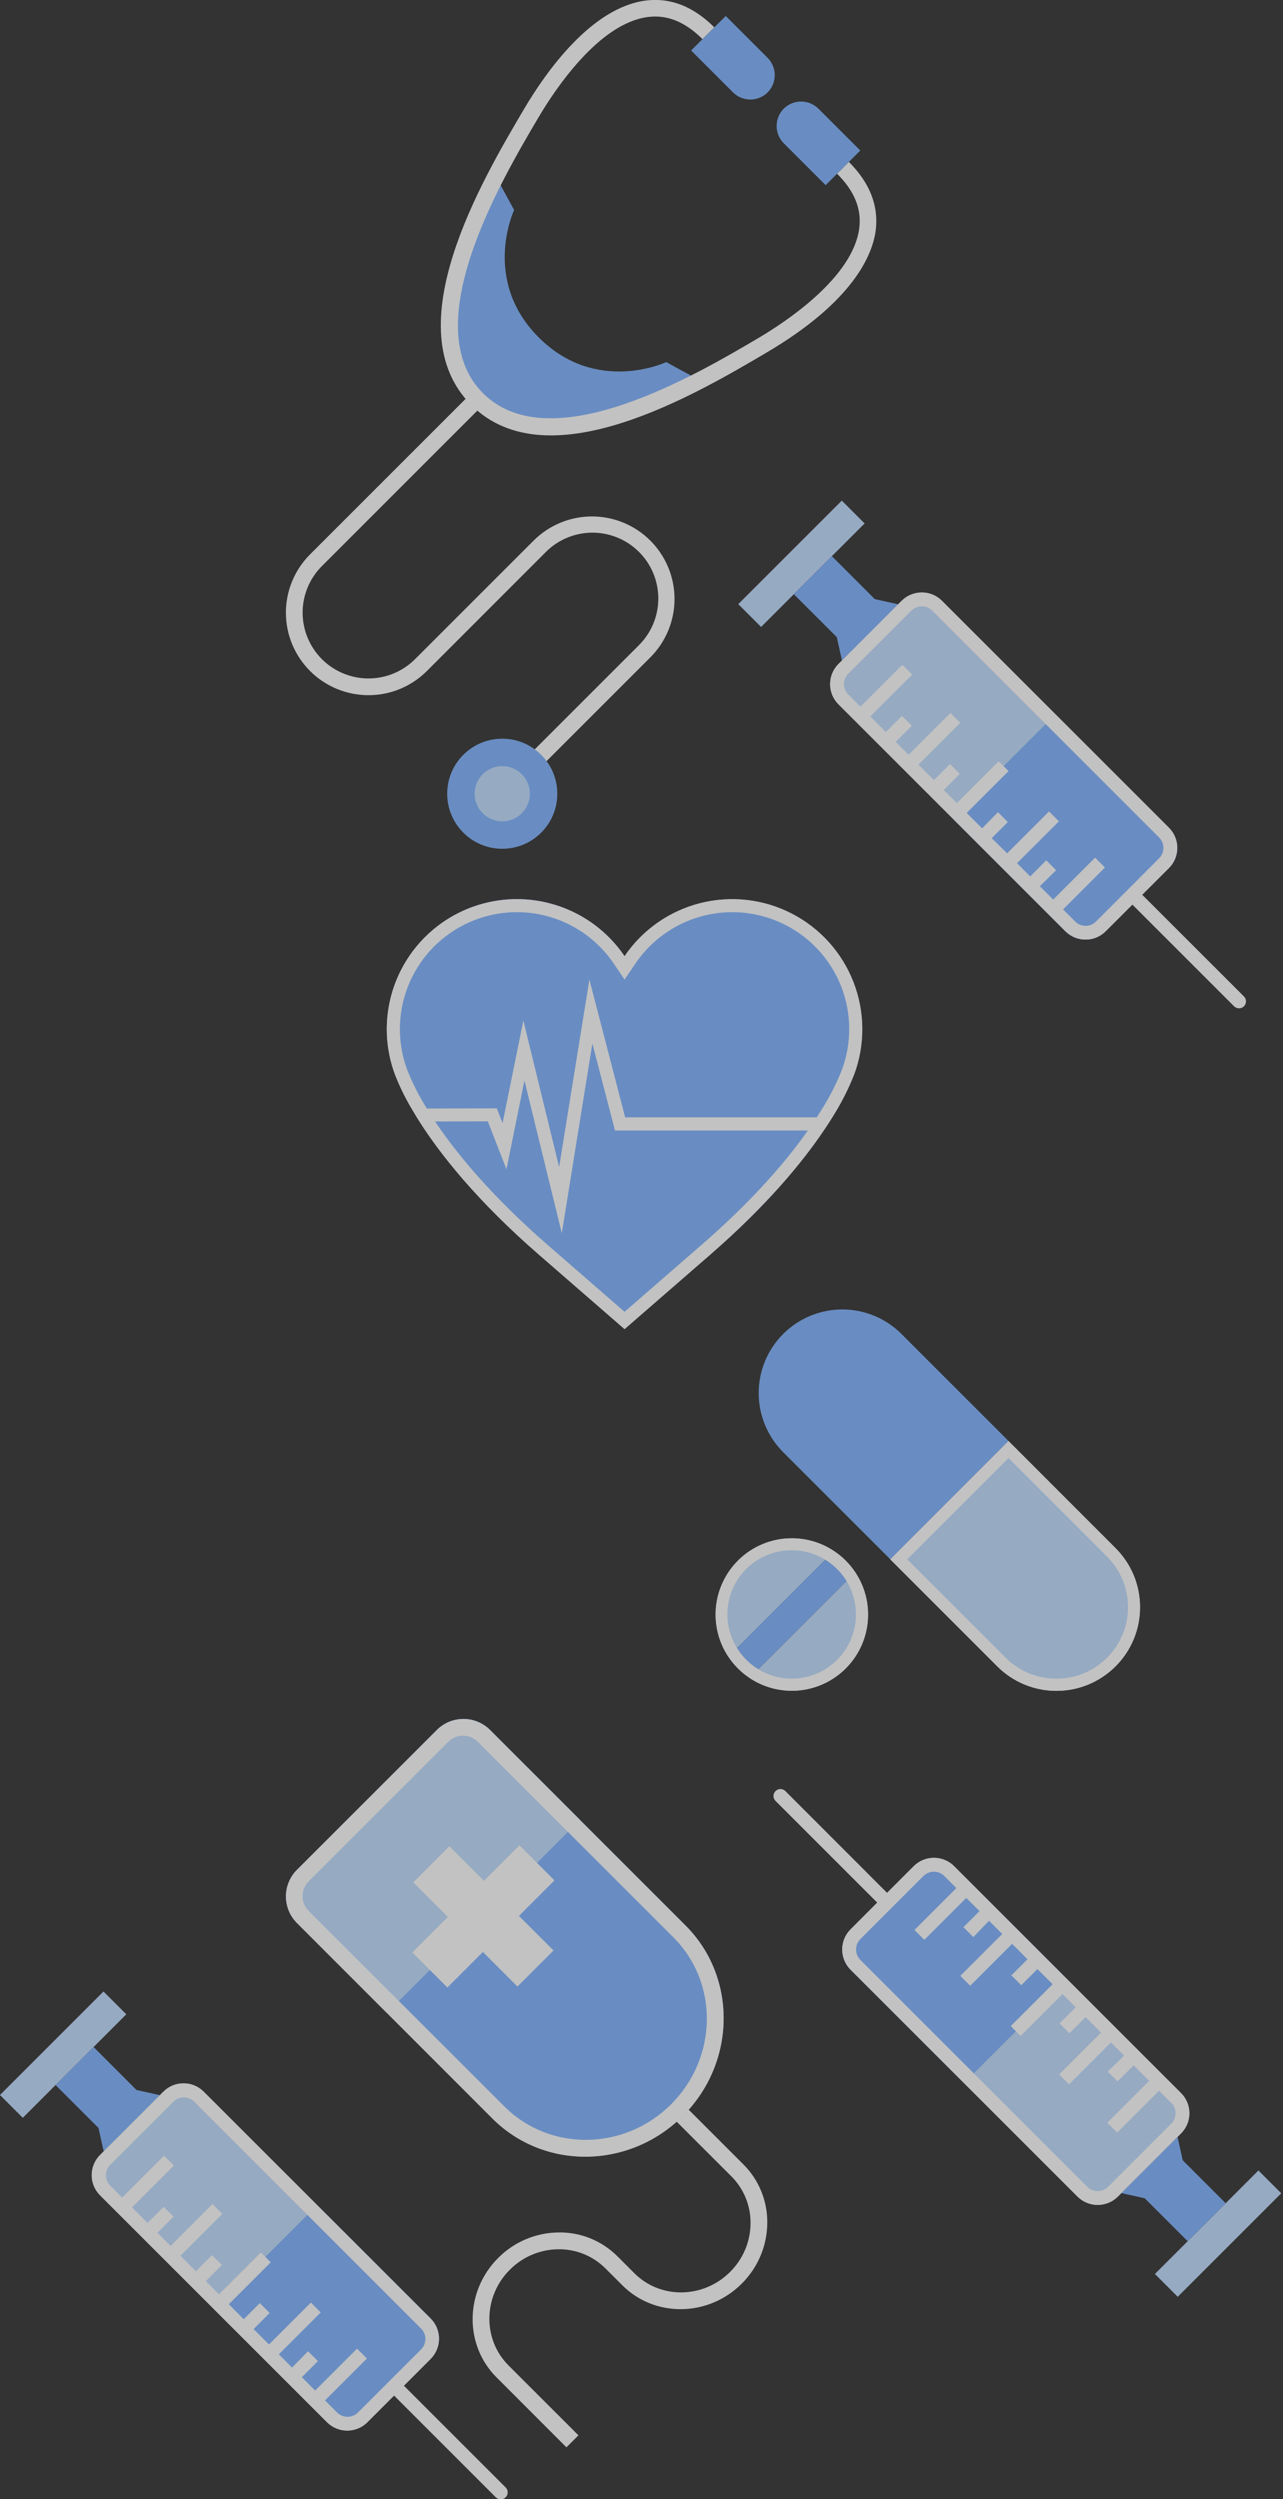 <svg width="289" height="563" viewBox="0 0 289 563" fill="none" xmlns="http://www.w3.org/2000/svg">
<rect x="0" y="0" width="289" height="563" fill="#333333" stroke="none"/>
<g clip-path="url(#clip0_0_1692)">
<g opacity="0.7">
<path d="M167.075 514.459C170.688 510.882 172.754 506.03 172.83 500.945C172.881 498.47 172.43 496.01 171.504 493.713C170.578 491.417 169.196 489.333 167.441 487.586L153.954 474.094L151.251 476.802L164.744 490.283C166.148 491.686 167.255 493.357 167.997 495.198C168.739 497.039 169.101 499.011 169.062 500.995C169.003 505.069 167.347 508.958 164.449 511.823C158.428 517.845 148.765 517.978 142.904 512.123L139.086 508.304C137.337 506.553 135.252 505.173 132.956 504.248C130.66 503.323 128.201 502.871 125.727 502.921C120.641 502.999 115.788 505.065 112.207 508.676C104.692 516.191 104.525 528.251 111.835 535.561L127.591 551.334L130.294 548.626L114.538 532.875C108.682 527.014 108.815 517.334 114.837 511.329C117.707 508.43 121.598 506.773 125.677 506.712C127.66 506.673 129.631 507.035 131.471 507.777C133.31 508.519 134.981 509.625 136.383 511.03L140.201 514.848C147.511 522.141 159.565 521.974 167.075 514.459Z" fill="white"/>
<path d="M66.801 433.117L110.925 477.24C122.58 488.929 141.816 488.662 153.827 476.646C165.837 464.63 166.103 445.433 154.415 433.75L110.297 389.627C108.686 388.062 106.519 387.202 104.273 387.234C102.028 387.267 99.886 388.189 98.32 389.799L66.974 421.146C65.364 422.711 64.442 424.851 64.409 427.096C64.377 429.341 65.237 431.506 66.801 433.117Z" fill="#80B4FF"/>
<path d="M66.801 433.117L87.153 453.475L130.649 409.979L110.314 389.643C108.702 388.079 106.536 387.219 104.29 387.251C102.044 387.283 99.903 388.205 98.337 389.815L66.99 421.162C65.383 422.725 64.461 424.86 64.426 427.101C64.391 429.341 65.245 431.505 66.801 433.117Z" fill="#C0DDFF"/>
<path d="M66.968 421.162L98.32 389.826C99.887 388.217 102.029 387.296 104.274 387.264C106.52 387.233 108.686 388.095 110.297 389.66L154.42 433.783C166.076 445.438 165.831 464.669 153.821 476.679C141.811 488.69 122.607 488.956 110.924 477.273L66.801 433.117C65.243 431.507 64.386 429.345 64.417 427.105C64.448 424.865 65.365 422.728 66.968 421.162ZM113.627 474.554C123.839 484.766 140.689 484.544 151.19 474.032C161.691 463.52 161.924 446.681 151.712 436.469L107.594 392.351C107.152 391.918 106.629 391.577 106.054 391.347C105.479 391.116 104.865 391.002 104.246 391.01C103.627 391.019 103.016 391.149 102.447 391.395C101.879 391.64 101.365 391.995 100.934 392.44L69.576 423.793C69.132 424.224 68.777 424.738 68.532 425.306C68.287 425.874 68.157 426.485 68.149 427.104C68.141 427.723 68.255 428.337 68.484 428.912C68.714 429.487 69.055 430.01 69.487 430.453L113.627 474.554Z" fill="white"/>
<path d="M92.87 439.838L100.873 431.835L93.092 424.054L101.212 415.929L108.998 423.715L117.002 415.712L124.899 423.61L116.896 431.613L124.683 439.4L116.558 447.525L108.776 439.738L100.773 447.742L92.87 439.838Z" fill="white"/>
</g>
<g opacity="0.7">
<path d="M88.974 242.083C90.006 244.723 91.254 247.273 92.703 249.709C93.258 250.625 93.813 251.612 94.496 252.656C99.191 260.049 107.411 270.499 121.458 282.71L140.689 299.426L159.915 282.71C172.73 271.571 180.694 261.897 185.562 254.671C186.266 253.633 186.899 252.645 187.476 251.718C189.419 248.669 191.067 245.443 192.399 242.083C194.898 235.369 194.85 227.972 192.266 221.29C189.681 214.608 184.738 209.105 178.371 205.82C172.004 202.535 164.655 201.697 157.712 203.462C150.769 205.228 144.713 209.476 140.689 215.404C136.668 209.47 130.611 205.217 123.665 203.447C116.72 201.678 109.366 202.515 102.996 205.801C96.626 209.088 91.681 214.594 89.097 221.28C86.513 227.966 86.469 235.367 88.974 242.083Z" fill="#80B4FF"/>
<path d="M106.201 204.398C112.351 202.11 119.091 201.951 125.343 203.946C131.594 205.941 136.996 209.976 140.683 215.404C144.707 209.476 150.763 205.228 157.706 203.462C164.649 201.696 171.999 202.535 178.365 205.82C184.732 209.105 189.675 214.608 192.26 221.29C194.844 227.971 194.892 235.369 192.393 242.083C191.062 245.442 189.415 248.668 187.476 251.718C186.921 252.645 186.266 253.627 185.561 254.67C180.694 261.886 172.729 271.57 159.909 282.709L140.683 299.426L121.452 282.709C107.411 270.499 99.185 260.048 94.473 252.656C93.807 251.612 93.219 250.624 92.686 249.709C91.241 247.272 89.998 244.722 88.968 242.083C87.624 238.477 87.005 234.642 87.144 230.796C87.283 226.951 88.178 223.17 89.778 219.671C91.379 216.171 93.653 213.021 96.47 210.401C99.288 207.78 102.595 205.74 106.201 204.398ZM123.395 280.489L140.683 295.525L157.972 280.489C167.962 271.82 176.021 263.145 181.976 254.682H138.53L133.435 235.073L126.547 277.809L118.133 243.426L114.082 263.406L109.875 252.611L98.003 252.645C102.427 259.26 110.236 269.04 123.395 280.489ZM91.759 241.084C92.735 243.563 93.906 245.961 95.261 248.255C95.572 248.782 95.861 249.27 96.144 249.731L111.906 249.681L113.205 253.011L117.889 229.917L125.948 262.918L132.763 220.693L140.817 251.718H183.974C184.318 251.163 184.651 250.669 184.962 250.164C186.802 247.28 188.365 244.229 189.629 241.051C191.883 235.012 191.846 228.357 189.524 222.345C187.202 216.333 182.756 211.38 177.029 208.425C171.301 205.469 164.689 204.715 158.444 206.306C152.198 207.897 146.752 211.722 143.136 217.058L140.683 220.671L138.241 217.058C134.625 211.722 129.179 207.897 122.932 206.306C116.686 204.715 110.073 205.468 104.345 208.423C98.617 211.379 94.171 216.331 91.847 222.344C89.524 228.356 89.485 235.011 91.737 241.051L91.759 241.084Z" fill="white"/>
</g>
<g opacity="0.7">
<path d="M212.187 135.352L263.304 186.468C265.814 188.978 265.814 193.047 263.304 195.557L249.074 209.787C246.564 212.297 242.495 212.297 239.985 209.787L188.868 158.671C186.358 156.161 186.358 152.092 188.868 149.582L203.098 135.352C205.608 132.842 209.678 132.842 212.187 135.352Z" fill="#C0DDFF"/>
<path d="M189.617 112.779L194.758 117.92L171.438 141.239L166.297 136.098L189.617 112.779Z" fill="#C0DDFF"/>
<path d="M189.652 148.798L188.492 143.536L178.818 133.863L187.382 125.299L197.056 134.973L202.317 136.138L189.652 148.798Z" fill="#80B4FF"/>
<path d="M214.422 184.224L239.952 209.788C241.158 210.992 242.793 211.669 244.498 211.669C246.202 211.669 247.837 210.992 249.043 209.788L263.302 195.574C264.506 194.368 265.183 192.733 265.183 191.028C265.183 189.324 264.506 187.689 263.302 186.483L237.738 160.925L214.422 184.224Z" fill="#80B4FF"/>
<path d="M188.869 149.58L203.094 135.35C204.3 134.145 205.935 133.469 207.64 133.469C209.344 133.469 210.979 134.145 212.185 135.35L263.301 186.466C264.506 187.672 265.182 189.307 265.182 191.012C265.182 192.716 264.506 194.351 263.301 195.557L257.285 201.568L280.201 224.479C280.348 224.624 280.464 224.797 280.543 224.987C280.622 225.178 280.663 225.382 280.663 225.589C280.663 225.795 280.622 225.999 280.543 226.19C280.464 226.38 280.348 226.553 280.201 226.699C280.056 226.844 279.883 226.959 279.692 227.038C279.501 227.116 279.297 227.155 279.091 227.154C278.885 227.155 278.681 227.116 278.49 227.038C278.3 226.96 278.127 226.844 277.981 226.699L255.071 203.788L249.054 209.799C247.854 210.997 246.227 211.67 244.531 211.669C243.687 211.67 242.85 211.505 242.07 211.182C241.29 210.859 240.582 210.385 239.985 209.787L232.049 201.851L229.829 199.631L188.853 158.655C187.655 157.447 186.985 155.814 186.988 154.114C186.991 152.413 187.668 150.783 188.869 149.58ZM191.089 156.468L193.82 159.193L203.255 149.758L205.475 151.978L196.04 161.413L199.536 164.91L203.166 161.28L205.386 163.5L201.762 167.13L204.659 170.043L214.094 160.608L216.314 162.828L206.879 172.263L210.365 175.743L213.994 172.119L216.214 174.339L212.585 177.969L215.526 180.922L224.961 171.486L227.181 173.706L217.746 183.142L221.221 186.61L224.795 182.969L227.015 185.19L223.385 188.819L226.865 192.244L236.3 182.809L238.52 185.029L229.085 194.464L232.066 197.439L235.673 193.82L237.893 196.04L234.23 199.647L237.238 202.65L246.673 193.215L248.893 195.435L239.458 204.87L242.189 207.601C242.496 207.91 242.862 208.155 243.265 208.322C243.668 208.488 244.1 208.573 244.537 208.572C244.972 208.573 245.403 208.488 245.805 208.321C246.207 208.154 246.572 207.909 246.879 207.601L261.098 193.354C261.717 192.73 262.064 191.887 262.064 191.009C262.064 190.13 261.717 189.288 261.098 188.664L209.987 137.553C209.364 136.935 208.521 136.588 207.642 136.588C206.764 136.588 205.921 136.935 205.297 137.553L191.067 151.778C190.449 152.402 190.101 153.245 190.101 154.123C190.101 155.001 190.449 155.844 191.067 156.468H191.089Z" fill="white"/>
</g>
<g opacity="0.7">
<path d="M45.887 471.204L97.003 522.321C99.513 524.831 99.513 528.9 97.003 531.41L82.773 545.64C80.263 548.15 76.194 548.15 73.684 545.64L22.567 494.523C20.057 492.014 20.057 487.944 22.567 485.434L36.798 471.204C39.307 468.694 43.377 468.694 45.887 471.204Z" fill="#C0DDFF"/>
<path d="M23.312 448.641L28.453 453.782L5.134 477.102L-0.007 471.96L23.312 448.641Z" fill="#C0DDFF"/>
<path d="M23.354 484.661L22.189 479.394L12.515 469.72L21.079 461.156L30.753 470.836L36.02 471.996L23.354 484.661Z" fill="#80B4FF"/>
<path d="M48.124 520.087L73.683 545.618C74.889 546.822 76.523 547.499 78.228 547.499C79.933 547.499 81.567 546.822 82.774 545.618L96.999 531.393C97.596 530.796 98.069 530.087 98.392 529.307C98.716 528.528 98.882 527.692 98.882 526.847C98.882 526.003 98.716 525.167 98.392 524.387C98.069 523.607 97.596 522.899 96.999 522.302L71.44 496.771L48.124 520.087Z" fill="#80B4FF"/>
<path d="M22.572 485.438L36.797 471.213C38.003 470.009 39.638 469.332 41.342 469.332C43.047 469.332 44.682 470.009 45.888 471.213L97.004 522.324C98.209 523.53 98.885 525.165 98.885 526.869C98.885 528.574 98.209 530.209 97.004 531.415L90.988 537.459L113.899 560.37C114.193 560.664 114.358 561.063 114.358 561.48C114.358 561.896 114.193 562.295 113.899 562.59C113.604 562.884 113.205 563.049 112.789 563.049C112.372 563.049 111.973 562.884 111.679 562.59L88.768 539.679L82.752 545.695C81.546 546.9 79.911 547.576 78.206 547.576C76.501 547.576 74.867 546.9 73.66 545.695L65.724 537.759L63.504 535.539L22.528 494.562C21.928 493.962 21.453 493.249 21.13 492.465C20.807 491.68 20.643 490.839 20.647 489.991C20.651 489.142 20.824 488.303 21.154 487.522C21.484 486.74 21.966 486.032 22.572 485.438ZM24.792 492.331L27.517 495.056L36.952 485.621L39.172 487.841L29.737 497.276L33.234 500.778L36.864 497.149L39.084 499.369L35.454 502.998L38.423 505.962L47.858 496.527L50.078 498.747L40.643 508.182L44.129 511.668L47.758 508.038L49.978 510.258L46.354 513.888L49.329 516.868L58.764 507.433L60.984 509.653L51.549 519.088L54.896 522.474L58.526 518.844L60.745 521.064L57.121 524.688L60.59 528.162L70.025 518.727L72.245 520.947L62.81 530.382L65.79 533.363L69.392 529.689L71.613 531.909L67.988 535.533L70.991 538.541L80.426 529.106L82.646 531.326L73.211 540.761L75.942 543.492C76.565 544.11 77.408 544.457 78.287 544.457C79.165 544.457 80.008 544.11 80.631 543.492L94.856 529.267C95.475 528.643 95.822 527.8 95.822 526.922C95.822 526.044 95.475 525.201 94.856 524.577L43.746 473.461C43.122 472.842 42.279 472.495 41.401 472.495C40.522 472.495 39.679 472.842 39.056 473.461L24.825 487.691C24.207 488.315 23.86 489.158 23.86 490.036C23.86 490.915 24.207 491.757 24.825 492.381L24.792 492.331Z" fill="white"/>
</g>
<g opacity="0.7">
<path d="M214.915 420.409L266.032 471.526C268.541 474.036 268.541 478.105 266.032 480.615L251.801 494.845C249.291 497.355 245.222 497.355 242.712 494.845L191.596 443.729C189.086 441.219 189.086 437.149 191.596 434.639L205.826 420.409C208.336 417.899 212.405 417.899 214.915 420.409Z" fill="#C0DDFF"/>
<path d="M283.465 488.96L288.606 494.102L265.287 517.421L260.146 512.28L283.465 488.96Z" fill="#C0DDFF"/>
<path d="M265.249 481.397L266.409 486.659L276.083 496.333L267.525 504.897L257.851 495.223L252.584 494.057L265.249 481.397Z" fill="#80B4FF"/>
<path d="M240.474 445.966L214.916 420.436C213.709 419.231 212.075 418.555 210.37 418.555C208.665 418.555 207.031 419.231 205.824 420.436L191.6 434.661C191.003 435.257 190.529 435.966 190.206 436.746C189.883 437.526 189.716 438.362 189.716 439.206C189.716 440.05 189.883 440.886 190.206 441.666C190.529 442.446 191.003 443.155 191.6 443.752L217.158 469.282L240.474 445.966Z" fill="#80B4FF"/>
<path d="M266.026 480.615L251.802 494.84C251.205 495.437 250.497 495.911 249.716 496.234C248.936 496.557 248.1 496.722 247.256 496.721C246.412 496.723 245.576 496.557 244.795 496.234C244.015 495.911 243.307 495.438 242.711 494.84L191.594 443.729C190.39 442.523 189.713 440.888 189.713 439.184C189.713 437.479 190.39 435.844 191.594 434.638L197.6 428.622L174.689 405.711C174.394 405.417 174.229 405.017 174.229 404.601C174.229 404.185 174.394 403.785 174.689 403.491C174.983 403.197 175.382 403.031 175.799 403.031C176.215 403.031 176.614 403.197 176.909 403.491L199.82 426.424L205.825 420.408C207.031 419.203 208.666 418.527 210.37 418.527C212.075 418.527 213.71 419.203 214.916 420.408L222.852 428.344L225.072 430.564L266.026 471.524C266.624 472.12 267.098 472.829 267.422 473.609C267.746 474.389 267.912 475.225 267.912 476.069C267.912 476.914 267.746 477.75 267.422 478.53C267.098 479.31 266.624 480.018 266.026 480.615ZM263.806 473.722L261.081 470.997L251.646 480.432L249.426 478.212L258.861 468.777L255.365 465.275L251.735 468.904L249.515 466.684L253.206 463.088L250.236 460.124L240.801 469.559L238.581 467.339L248.016 457.904L244.531 454.419L240.901 458.048L238.681 455.828L242.305 452.199L239.331 449.218L229.895 458.653L227.675 456.433L237.111 446.998L233.675 443.596L230.045 447.226L227.825 445.006L231.449 441.381L227.981 437.907L218.546 447.342L216.325 445.122L225.761 435.687L222.786 432.707L219.245 436.375L217.025 434.155L220.649 430.531L217.646 427.567L208.211 437.002L205.991 434.782L215.426 425.347L212.696 422.617C212.072 421.998 211.229 421.651 210.351 421.651C209.472 421.651 208.63 421.998 208.006 422.617L193.798 436.836C193.179 437.46 192.832 438.302 192.832 439.181C192.832 440.059 193.179 440.902 193.798 441.526L244.908 492.642C245.216 492.951 245.582 493.196 245.985 493.363C246.388 493.53 246.82 493.615 247.256 493.613C247.691 493.615 248.123 493.53 248.525 493.363C248.927 493.197 249.292 492.951 249.598 492.642L263.829 478.412C264.137 478.105 264.382 477.74 264.549 477.338C264.716 476.936 264.801 476.505 264.8 476.069C264.801 475.633 264.716 475.201 264.549 474.798C264.383 474.395 264.138 474.029 263.829 473.722H263.806Z" fill="white"/>
</g>
<g opacity="0.7">
<path d="M157.611 85.682C140.894 94.29 119.543 101.972 107.472 89.9C95.4 77.829 103.082 56.478 111.696 39.761L115.808 47.32C115.808 47.32 108.371 63.043 121.358 76.025C134.345 89.007 150.063 81.575 150.063 81.575L157.611 85.682Z" fill="#80B4FF"/>
<path d="M106.14 91.232C88.896 73.982 108.538 40.682 117.978 24.675C122.973 16.173 133.23 1.676 145.49 0.122C151.007 -0.578 156.196 1.454 160.903 6.166L158.244 8.824C154.359 4.939 150.33 3.274 145.962 3.829C134.901 5.233 124.971 20.196 121.214 26.584C112.956 40.599 93.614 73.394 108.799 88.584C123.984 103.775 156.785 84.433 170.793 76.174C177.159 72.417 192.122 62.488 193.548 51.421C194.103 47.059 192.477 43.041 188.553 39.139L191.212 36.48C195.935 41.192 197.955 46.376 197.256 51.893C196.584 57.16 192.51 67.727 172.702 79.41C156.696 88.851 123.39 108.493 106.14 91.232Z" fill="white"/>
<path d="M163.478 3.602L172.913 13.037C173.94 14.069 174.516 15.466 174.516 16.922C174.516 18.378 173.94 19.774 172.913 20.807C172.401 21.32 171.793 21.727 171.124 22.005C170.454 22.283 169.737 22.426 169.012 22.426C168.287 22.426 167.569 22.283 166.9 22.005C166.23 21.727 165.622 21.32 165.11 20.807L155.675 11.372L163.478 3.602Z" fill="#80B4FF"/>
<path d="M193.781 33.91L184.346 24.475C183.307 23.448 181.905 22.872 180.444 22.872C178.984 22.872 177.582 23.448 176.543 24.475C175.516 25.514 174.94 26.916 174.94 28.377C174.94 29.837 175.516 31.239 176.543 32.278L185.978 41.714L193.781 33.91Z" fill="#80B4FF"/>
<path d="M69.853 151.173C68.125 149.448 66.753 147.399 65.817 145.143C64.882 142.887 64.4 140.469 64.4 138.027C64.4 135.585 64.882 133.167 65.817 130.911C66.753 128.656 68.125 126.607 69.853 124.882L106.145 88.59L108.798 91.232L72.512 127.524C71.135 128.901 70.042 130.536 69.297 132.335C68.552 134.134 68.168 136.063 68.168 138.011C68.168 139.958 68.552 141.887 69.297 143.686C70.042 145.485 71.135 147.12 72.512 148.497C73.889 149.875 75.524 150.967 77.323 151.712C79.123 152.458 81.051 152.841 82.999 152.841C84.946 152.841 86.875 152.458 88.674 151.712C90.473 150.967 92.108 149.875 93.486 148.497L120.198 121.79C123.685 118.303 128.415 116.344 133.346 116.344C138.278 116.344 143.007 118.303 146.494 121.79C149.981 125.278 151.94 130.007 151.94 134.939C151.94 139.87 149.981 144.6 146.494 148.087L114.454 180.127L111.795 177.469L143.836 145.428C145.236 144.056 146.351 142.419 147.115 140.614C147.879 138.808 148.277 136.868 148.287 134.908C148.297 132.947 147.918 131.003 147.172 129.19C146.427 127.377 145.329 125.729 143.942 124.342C142.556 122.956 140.908 121.858 139.095 121.112C137.281 120.366 135.338 119.988 133.377 119.997C131.416 120.007 129.477 120.406 127.671 121.17C125.865 121.934 124.229 123.048 122.857 124.449L96.15 151.173C92.66 154.656 87.932 156.612 83.001 156.612C78.071 156.612 73.342 154.656 69.853 151.173Z" fill="white"/>
<path d="M113.133 191.211C106.286 191.211 100.734 185.66 100.734 178.812C100.734 171.964 106.286 166.413 113.133 166.413C119.981 166.413 125.532 171.964 125.532 178.812C125.532 185.66 119.981 191.211 113.133 191.211Z" fill="#80B4FF"/>
<path d="M113.133 185.033C109.697 185.033 106.911 182.248 106.911 178.811C106.911 175.375 109.697 172.59 113.133 172.59C116.569 172.59 119.354 175.375 119.354 178.811C119.354 182.248 116.569 185.033 113.133 185.033Z" fill="#C0DDFF"/>
</g>
<g opacity="0.7">
<path d="M176.41 327.149L200.531 351.264L227.171 324.624L203.056 300.509C199.523 296.976 194.732 294.991 189.736 294.991C184.74 294.991 179.948 296.976 176.415 300.509C172.883 304.041 170.898 308.833 170.898 313.829C170.898 318.825 172.883 323.616 176.415 327.149H176.41Z" fill="#80B4FF"/>
<path d="M200.53 351.264L224.64 375.396C226.389 377.146 228.465 378.534 230.751 379.481C233.036 380.429 235.486 380.916 237.96 380.916C240.434 380.916 242.884 380.429 245.169 379.481C247.455 378.534 249.531 377.146 251.28 375.396C253.033 373.649 254.422 371.573 255.369 369.287C256.316 367.001 256.801 364.55 256.797 362.076C256.801 359.601 256.315 357.15 255.367 354.864C254.419 352.578 253.028 350.502 251.275 348.756L227.165 324.641L200.53 351.264Z" fill="#C0DDFF"/>
<path d="M227.165 324.624L251.275 348.756C253.028 350.502 254.419 352.578 255.367 354.864C256.315 357.15 256.801 359.601 256.797 362.076C256.801 364.55 256.316 367.001 255.369 369.287C254.422 371.573 253.033 373.649 251.28 375.396C249.533 377.148 247.457 378.538 245.171 379.484C242.885 380.431 240.434 380.917 237.96 380.913C235.486 380.917 233.035 380.431 230.749 379.484C228.463 378.538 226.387 377.148 224.64 375.396L200.53 351.287L227.165 324.624ZM226.554 373.465C228.05 374.964 229.828 376.152 231.786 376.96C233.744 377.768 235.842 378.179 237.96 378.171C240.079 378.177 242.178 377.763 244.136 376.952C246.093 376.141 247.871 374.95 249.365 373.448C250.864 371.958 252.052 370.186 252.862 368.234C253.672 366.282 254.087 364.189 254.083 362.076C254.089 359.957 253.674 357.858 252.864 355.9C252.053 353.942 250.862 352.165 249.36 350.671L227.159 328.47L204.36 351.275L226.554 373.465Z" fill="white"/>
<path d="M168.833 378.016C172.136 380.214 176.098 381.201 180.047 380.809C183.995 380.417 187.685 378.669 190.491 375.864C193.296 373.058 195.044 369.368 195.436 365.419C195.829 361.471 194.842 357.509 192.643 354.206L168.833 378.016Z" fill="#C0DDFF"/>
<path d="M164.055 373.237L187.865 349.427C184.562 347.229 180.6 346.242 176.652 346.634C172.704 347.026 169.013 348.774 166.208 351.579C163.402 354.385 161.655 358.075 161.262 362.024C160.87 365.972 161.857 369.934 164.055 373.237Z" fill="#C0DDFF"/>
<path d="M164.055 373.238C164.072 373.269 164.093 373.299 164.116 373.326C165.349 375.151 166.92 376.723 168.745 377.955L168.834 378.016L192.644 354.206C192.628 354.175 192.61 354.145 192.588 354.118C191.974 353.205 191.274 352.353 190.496 351.576C189.719 350.801 188.869 350.102 187.959 349.489L187.865 349.428L164.055 373.238Z" fill="#80B4FF"/>
<path d="M166.209 351.581C167.8 349.982 169.691 348.713 171.774 347.847C173.857 346.981 176.091 346.536 178.347 346.536V349.245C175.481 349.231 172.675 350.072 170.289 351.659C167.902 353.246 166.042 355.508 164.946 358.156C163.85 360.804 163.567 363.719 164.134 366.529C164.701 369.338 166.092 371.915 168.129 373.931C168.782 374.587 169.497 375.176 170.266 375.691C172.14 376.954 174.284 377.761 176.526 378.045C178.768 378.33 181.046 378.085 183.177 377.33C185.307 376.575 187.231 375.331 188.793 373.699C190.356 372.066 191.514 370.089 192.175 367.927C192.835 365.766 192.98 363.48 192.596 361.252C192.213 359.025 191.313 356.918 189.969 355.101C188.624 353.285 186.872 351.808 184.854 350.791C182.836 349.774 180.607 349.244 178.347 349.245V346.536C181.772 346.531 185.121 347.554 187.959 349.472C189.794 350.706 191.371 352.283 192.605 354.118C194.427 356.817 195.444 359.978 195.537 363.233C195.63 366.488 194.796 369.702 193.132 372.501C191.467 375.3 189.042 377.568 186.137 379.041C183.233 380.513 179.97 381.13 176.728 380.818C173.487 380.506 170.401 379.279 167.83 377.28C165.26 375.281 163.311 372.592 162.21 369.528C161.11 366.463 160.904 363.148 161.615 359.971C162.327 356.793 163.928 353.884 166.231 351.581H166.209Z" fill="white"/>
</g>
</g>
<defs>
<clipPath id="clip0_0_1692">
<rect width="288.604" height="563" fill="white" transform="matrix(-1 0 0 1 288.604 0)"/>
</clipPath>
</defs>
</svg>
